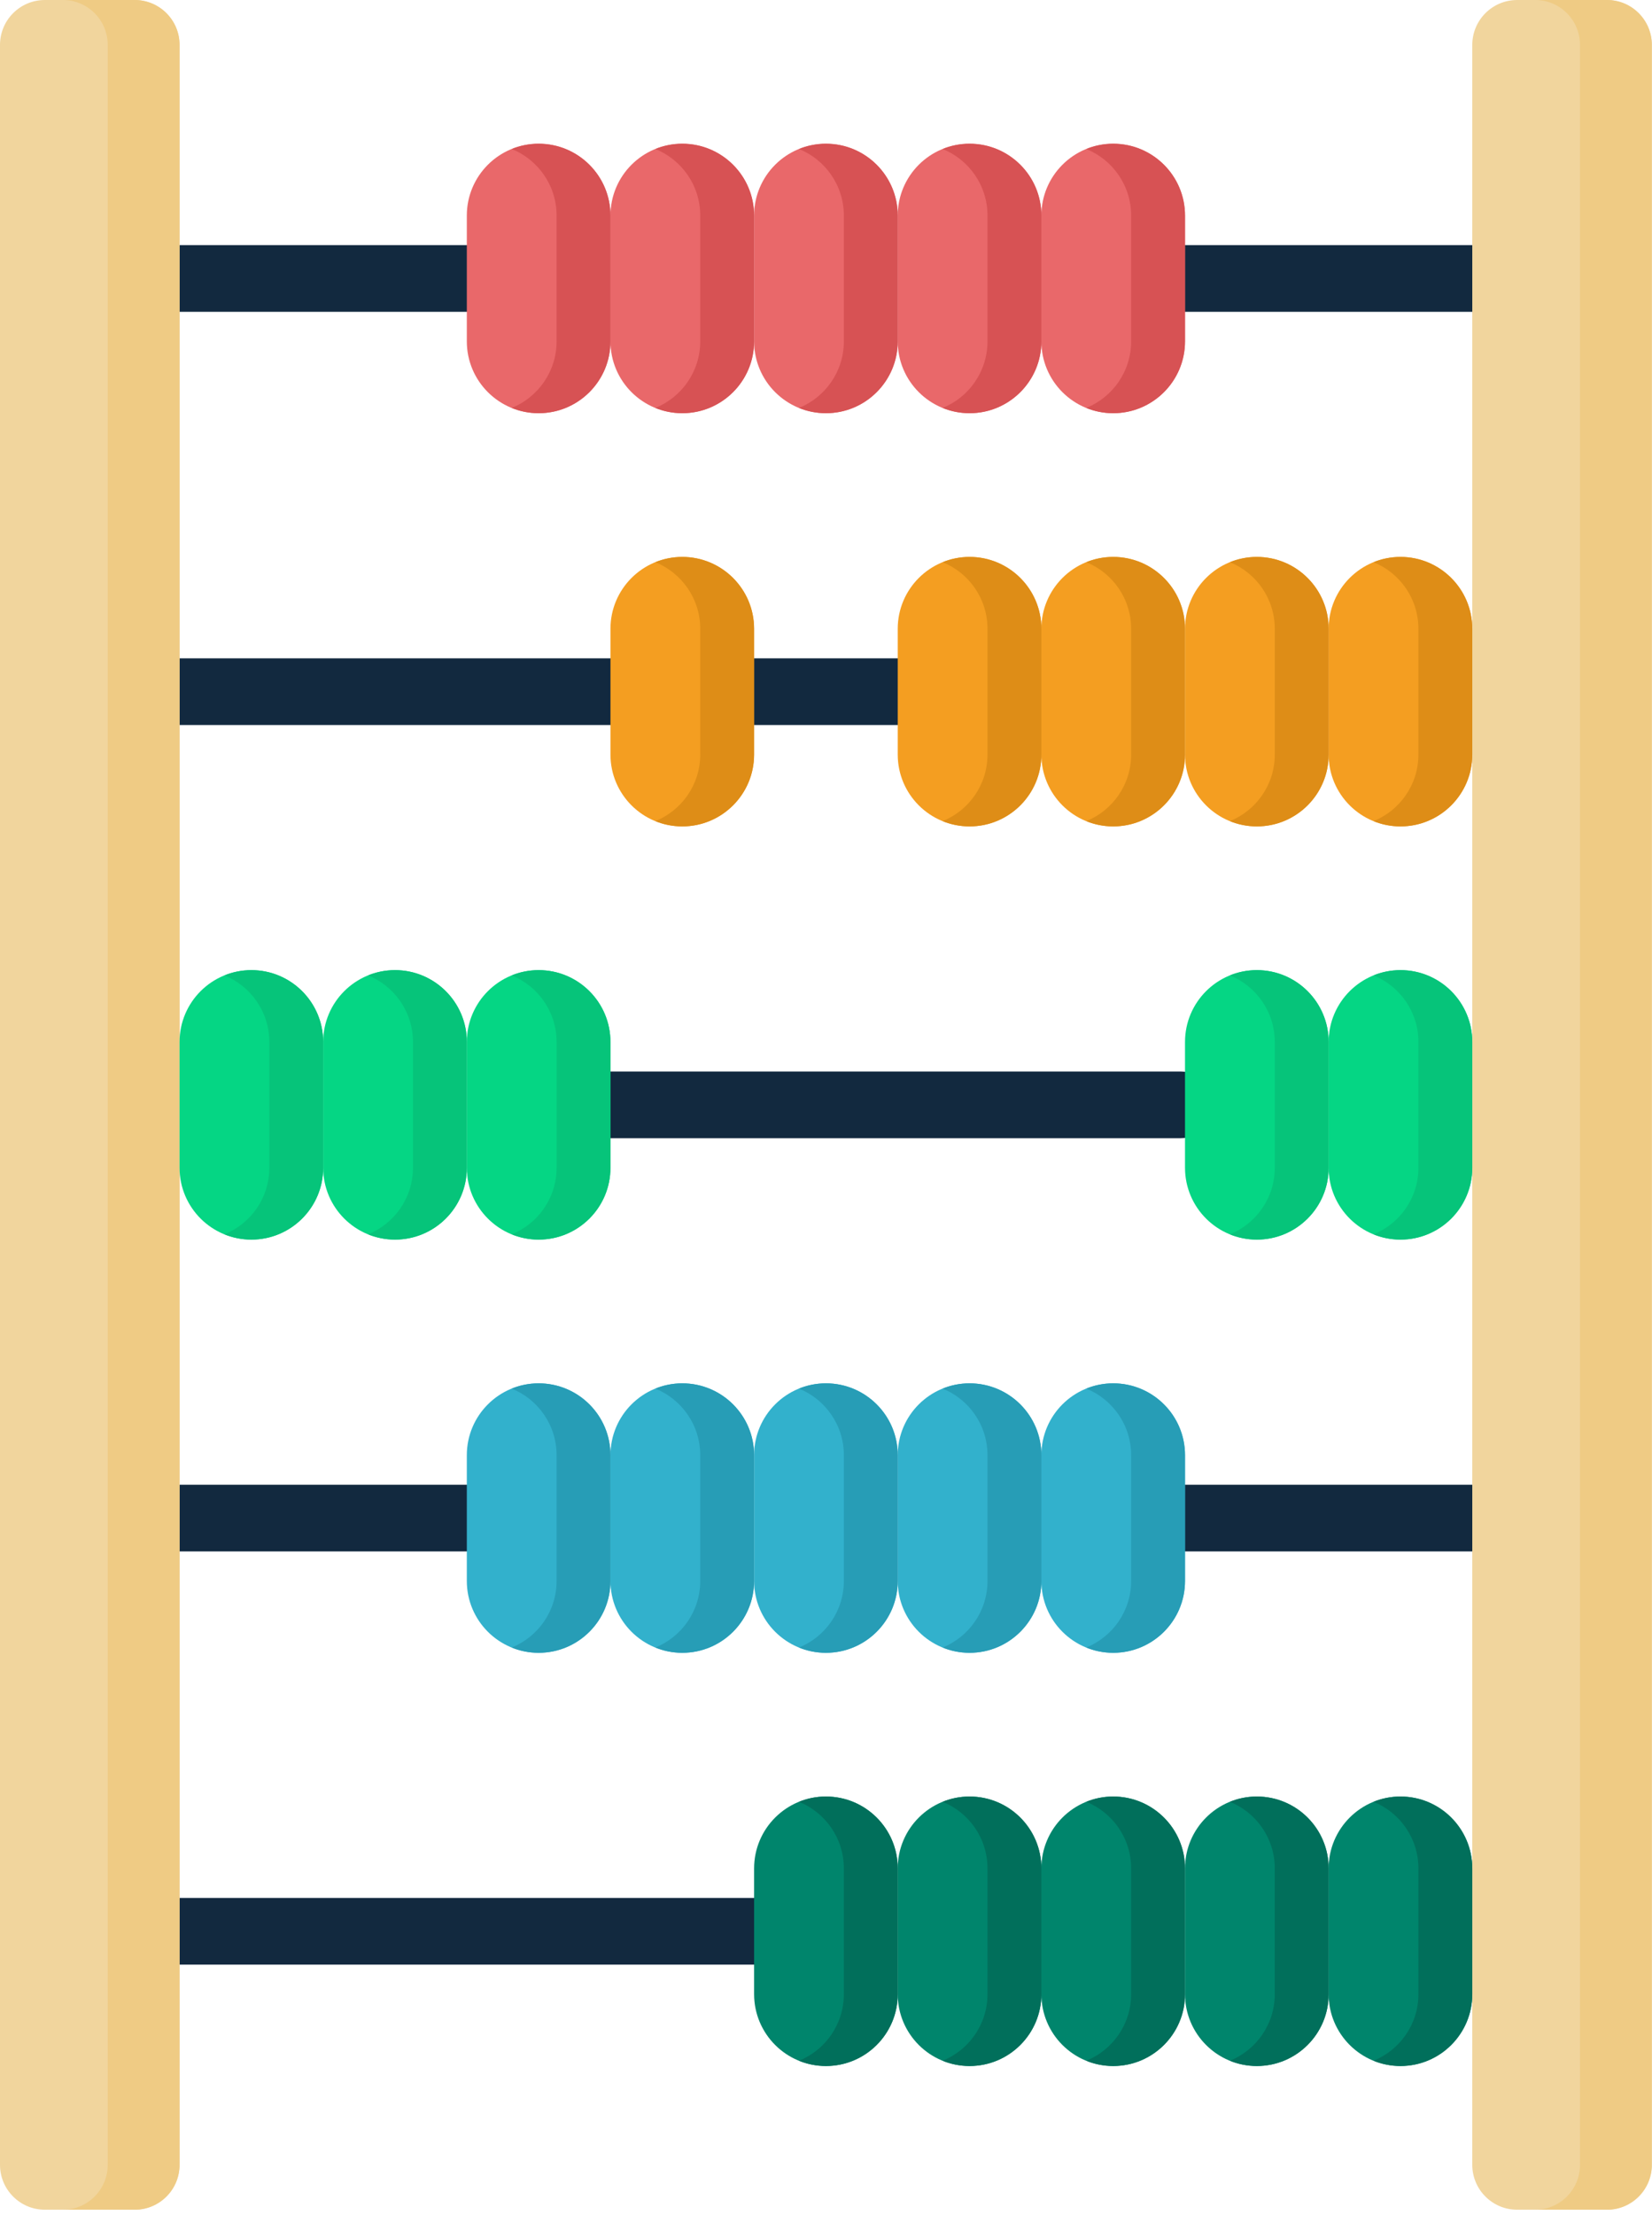 <?xml version="1.0" encoding="UTF-8"?>
<svg width="100px" height="134px" viewBox="0 0 100 134" version="1.1" xmlns="http://www.w3.org/2000/svg" xmlns:xlink="http://www.w3.org/1999/xlink">
    <title>UrunEkle_abacus</title>
    <g id="App_V5" stroke="none" stroke-width="1" fill="none" fill-rule="evenodd">
        <g id="UrunEkle_abacus" fill-rule="nonzero">
            <path d="M54.342,43.861 L45.647,43.861 C44.533,43.861 43.63,42.957 43.63,41.843 C43.63,40.729 44.533,39.826 45.647,39.826 L54.342,39.826 C55.457,39.826 56.36,40.729 56.36,41.843 C56.36,42.957 55.457,43.861 54.342,43.861 Z" id="Path" fill="#12293F"></path>
            <path d="M28.258,18.863 L10.868,18.863 C9.754,18.863 8.851,17.96 8.851,16.846 C8.851,15.732 9.754,14.829 10.868,14.829 L28.258,14.829 C29.372,14.829 30.275,15.732 30.275,16.846 C30.275,17.96 29.372,18.863 28.258,18.863 Z" id="Path" fill="#12293F"></path>
            <path d="M89.121,18.863 L71.732,18.863 C70.617,18.863 69.714,17.96 69.714,16.846 C69.714,15.732 70.617,14.829 71.732,14.829 L89.121,14.829 C90.236,14.829 91.138,15.732 91.138,16.846 C91.138,17.96 90.236,18.863 89.121,18.863 L89.121,18.863 Z" id="Path" fill="#12293F"></path>
            <path d="M36.952,43.861 L10.868,43.861 C9.754,43.861 8.851,42.957 8.851,41.843 C8.851,40.729 9.754,39.826 10.868,39.826 L36.952,39.826 C38.067,39.826 38.97,40.729 38.97,41.843 C38.97,42.957 38.067,43.861 36.952,43.861 Z" id="Path" fill="#12293F"></path>
            <path d="M71.46,68.858 L36.952,68.858 C35.838,68.858 34.935,67.955 34.935,66.841 C34.935,65.727 35.838,64.823 36.952,64.823 L71.46,64.823 C72.574,64.823 73.477,65.727 73.477,66.841 C73.477,67.955 72.574,68.858 71.46,68.858 Z" id="Path" fill="#12293F"></path>
            <path d="M28.258,93.855 L10.868,93.855 C9.754,93.855 8.851,92.952 8.851,91.838 C8.851,90.724 9.754,89.821 10.868,89.821 L28.258,89.821 C29.372,89.821 30.275,90.724 30.275,91.838 C30.275,92.952 29.372,93.855 28.258,93.855 Z" id="Path" fill="#12293F"></path>
            <path d="M89.121,93.855 L71.732,93.855 C70.617,93.855 69.714,92.952 69.714,91.838 C69.714,90.724 70.617,89.821 71.732,89.821 L89.121,89.821 C90.236,89.821 91.138,90.724 91.138,91.838 C91.138,92.952 90.236,93.855 89.121,93.855 L89.121,93.855 Z" id="Path" fill="#12293F"></path>
            <path d="M45.647,118.853 L10.868,118.853 C9.754,118.853 8.851,117.95 8.851,116.836 C8.851,115.721 9.754,114.818 10.868,114.818 L45.647,114.818 C46.762,114.818 47.664,115.721 47.664,116.836 C47.664,117.95 46.762,118.853 45.647,118.853 Z" id="Path" fill="#12293F"></path>
            <path d="M89.121,130.964 L89.121,2.717 C89.121,1.216 90.338,0 91.838,0 L97.272,0 C98.773,0 99.989,1.216 99.989,2.717 L99.989,130.964 C99.989,132.465 98.773,133.681 97.272,133.681 L91.838,133.681 C90.338,133.681 89.121,132.465 89.121,130.964 Z" id="Path" fill="#F1D59D"></path>
            <path d="M97.272,0 L92.925,0 C94.426,0 95.642,1.216 95.642,2.717 L95.642,130.964 C95.642,132.465 94.426,133.681 92.925,133.681 L97.272,133.681 C98.773,133.681 99.989,132.465 99.989,130.964 L99.989,2.717 C99.99,1.216 98.773,0 97.272,0 Z" id="Path" fill="#EFCB84"></path>
            <path d="M5.3800886e-14,130.964 L5.3800886e-14,2.717 C5.3800886e-14,1.216 1.216,0 2.717,0 L8.151,0 C9.652,0 10.869,1.216 10.869,2.717 L10.869,130.964 C10.869,132.465 9.652,133.681 8.151,133.681 L2.717,133.681 C1.216,133.681 5.3800886e-14,132.465 5.3800886e-14,130.964 Z" id="Path" fill="#F1D59D"></path>
            <path d="M8.151,0 L3.804,0 C5.305,0 6.521,1.216 6.521,2.717 L6.521,130.964 C6.521,132.465 5.305,133.681 3.804,133.681 L8.151,133.681 C9.652,133.681 10.869,132.465 10.869,130.964 L10.869,2.717 C10.868,1.216 9.652,0 8.151,0 L8.151,0 Z" id="Path" fill="#EFCB84"></path>
            <path d="M67.384,24.997 C64.983,24.997 63.037,23.051 63.037,20.65 L63.037,13.042 C63.037,10.641 64.984,8.695 67.384,8.695 C69.785,8.695 71.732,10.641 71.732,13.042 L71.732,20.65 C71.732,23.051 69.785,24.997 67.384,24.997 L67.384,24.997 Z" id="Path" fill="#E9686A"></path>
            <path d="M67.384,8.695 C66.807,8.695 66.258,8.81 65.754,9.014 C67.347,9.659 68.471,11.218 68.471,13.042 L68.471,20.65 C68.471,22.474 67.346,24.033 65.754,24.679 C66.258,24.883 66.807,24.998 67.384,24.998 C69.785,24.998 71.732,23.051 71.732,20.65 L71.732,13.042 C71.732,10.641 69.785,8.695 67.384,8.695 Z" id="Path" fill="#D75254"></path>
            <path d="M58.69,24.997 C56.289,24.997 54.342,23.051 54.342,20.65 L54.342,13.042 C54.342,10.641 56.289,8.695 58.69,8.695 C61.091,8.695 63.037,10.641 63.037,13.042 L63.037,20.65 C63.037,23.051 61.091,24.997 58.69,24.997 L58.69,24.997 Z" id="Path" fill="#E9686A"></path>
            <path d="M58.69,8.695 C58.113,8.695 57.563,8.81 57.059,9.014 C58.652,9.659 59.776,11.218 59.776,13.042 L59.776,20.65 C59.776,22.474 58.652,24.033 57.059,24.679 C57.563,24.883 58.113,24.998 58.69,24.998 C61.091,24.998 63.037,23.051 63.037,20.65 L63.037,13.042 C63.037,10.641 61.09,8.695 58.69,8.695 L58.69,8.695 Z" id="Path" fill="#D75254"></path>
            <path d="M49.995,24.997 C47.594,24.997 45.648,23.051 45.648,20.65 L45.648,13.042 C45.648,10.641 47.594,8.695 49.995,8.695 C52.396,8.695 54.342,10.641 54.342,13.042 L54.342,20.65 C54.342,23.051 52.396,24.997 49.995,24.997 L49.995,24.997 Z" id="Path" fill="#E9686A"></path>
            <path d="M49.995,8.695 C49.418,8.695 48.868,8.81 48.364,9.014 C49.957,9.659 51.081,11.218 51.081,13.042 L51.081,20.65 C51.081,22.474 49.957,24.033 48.364,24.679 C48.868,24.883 49.418,24.998 49.995,24.998 C52.396,24.998 54.342,23.051 54.342,20.65 L54.342,13.042 C54.342,10.641 52.396,8.695 49.995,8.695 L49.995,8.695 Z" id="Path" fill="#D75254"></path>
            <path d="M41.3,24.997 C38.899,24.997 36.953,23.051 36.953,20.65 L36.953,13.042 C36.953,10.641 38.899,8.695 41.3,8.695 C43.701,8.695 45.647,10.641 45.647,13.042 L45.647,20.65 C45.648,23.051 43.701,24.997 41.3,24.997 L41.3,24.997 Z" id="Path" fill="#E9686A"></path>
            <path d="M41.3,8.695 C40.723,8.695 40.173,8.81 39.67,9.014 C41.262,9.659 42.387,11.218 42.387,13.042 L42.387,20.65 C42.387,22.474 41.262,24.033 39.67,24.679 C40.173,24.883 40.723,24.998 41.3,24.998 C43.701,24.998 45.647,23.051 45.647,20.65 L45.647,13.042 C45.648,10.641 43.701,8.695 41.3,8.695 Z" id="Path" fill="#D75254"></path>
            <path d="M32.605,24.997 C30.204,24.997 28.258,23.051 28.258,20.65 L28.258,13.042 C28.258,10.641 30.204,8.695 32.605,8.695 C35.006,8.695 36.952,10.641 36.952,13.042 L36.952,20.65 C36.953,23.051 35.006,24.997 32.605,24.997 L32.605,24.997 Z" id="Path" fill="#E9686A"></path>
            <path d="M32.605,8.695 C32.028,8.695 31.479,8.81 30.975,9.014 C32.568,9.659 33.692,11.218 33.692,13.042 L33.692,20.65 C33.692,22.474 32.568,24.033 30.975,24.679 C31.479,24.883 32.028,24.998 32.605,24.998 C35.006,24.998 36.952,23.051 36.952,20.65 L36.952,13.042 C36.953,10.641 35.006,8.695 32.605,8.695 Z" id="Path" fill="#D75254"></path>
            <path d="M84.774,49.995 C82.373,49.995 80.426,48.048 80.426,45.648 L80.426,38.04 C80.426,35.639 82.373,33.692 84.774,33.692 C87.175,33.692 89.121,35.639 89.121,38.04 L89.121,45.648 C89.121,48.048 87.175,49.995 84.774,49.995 Z" id="Path" fill="#F49E21"></path>
            <path d="M84.774,33.692 C84.197,33.692 83.647,33.807 83.143,34.011 C84.736,34.656 85.86,36.216 85.86,38.04 L85.86,45.648 C85.86,47.472 84.736,49.031 83.143,49.676 C83.647,49.88 84.197,49.995 84.774,49.995 C87.175,49.995 89.121,48.049 89.121,45.648 L89.121,38.04 C89.121,35.638 87.175,33.692 84.774,33.692 Z" id="Path" fill="#DE8D17"></path>
            <path d="M76.079,49.995 C73.678,49.995 71.732,48.048 71.732,45.648 L71.732,38.04 C71.732,35.639 73.678,33.692 76.079,33.692 C78.48,33.692 80.426,35.639 80.426,38.04 L80.426,45.648 C80.426,48.048 78.48,49.995 76.079,49.995 Z" id="Path" fill="#F49E21"></path>
            <path d="M76.079,33.692 C75.502,33.692 74.952,33.807 74.449,34.011 C76.041,34.656 77.166,36.216 77.166,38.04 L77.166,45.648 C77.166,47.472 76.041,49.031 74.449,49.676 C74.952,49.88 75.502,49.995 76.079,49.995 C78.48,49.995 80.426,48.049 80.426,45.648 L80.426,38.04 C80.426,35.638 78.48,33.692 76.079,33.692 L76.079,33.692 Z" id="Path" fill="#DE8D17"></path>
            <path d="M67.384,49.995 C64.983,49.995 63.037,48.048 63.037,45.648 L63.037,38.04 C63.037,35.639 64.984,33.692 67.384,33.692 C69.785,33.692 71.732,35.639 71.732,38.04 L71.732,45.648 C71.732,48.048 69.785,49.995 67.384,49.995 Z" id="Path" fill="#F49E21"></path>
            <path d="M67.384,33.692 C66.807,33.692 66.258,33.807 65.754,34.011 C67.347,34.656 68.471,36.216 68.471,38.04 L68.471,45.648 C68.471,47.472 67.346,49.031 65.754,49.676 C66.258,49.88 66.807,49.995 67.384,49.995 C69.785,49.995 71.732,48.049 71.732,45.648 L71.732,38.04 C71.732,35.638 69.785,33.692 67.384,33.692 Z" id="Path" fill="#DE8D17"></path>
            <path d="M58.69,49.995 C56.289,49.995 54.342,48.048 54.342,45.648 L54.342,38.04 C54.342,35.639 56.289,33.692 58.69,33.692 C61.091,33.692 63.037,35.639 63.037,38.04 L63.037,45.648 C63.037,48.048 61.091,49.995 58.69,49.995 Z" id="Path" fill="#F49E21"></path>
            <path d="M58.69,33.692 C58.113,33.692 57.563,33.807 57.059,34.011 C58.652,34.656 59.776,36.216 59.776,38.04 L59.776,45.648 C59.776,47.472 58.652,49.031 57.059,49.676 C57.563,49.88 58.113,49.995 58.69,49.995 C61.091,49.995 63.037,48.049 63.037,45.648 L63.037,38.04 C63.037,35.638 61.09,33.692 58.69,33.692 L58.69,33.692 Z" id="Path" fill="#DE8D17"></path>
            <path d="M41.3,49.995 C38.899,49.995 36.953,48.048 36.953,45.648 L36.953,38.04 C36.953,35.639 38.899,33.692 41.3,33.692 C43.701,33.692 45.647,35.639 45.647,38.04 L45.647,45.648 C45.648,48.048 43.701,49.995 41.3,49.995 Z" id="Path" fill="#F49E21"></path>
            <path d="M41.3,33.692 C40.723,33.692 40.173,33.807 39.67,34.011 C41.262,34.656 42.387,36.216 42.387,38.04 L42.387,45.648 C42.387,47.472 41.262,49.031 39.67,49.676 C40.173,49.88 40.723,49.995 41.3,49.995 C43.701,49.995 45.647,48.049 45.647,45.648 L45.647,38.04 C45.648,35.638 43.701,33.692 41.3,33.692 Z" id="Path" fill="#DE8D17"></path>
            <path d="M84.774,74.992 C82.373,74.992 80.426,73.046 80.426,70.645 L80.426,63.037 C80.426,60.636 82.373,58.69 84.774,58.69 C87.175,58.69 89.121,60.636 89.121,63.037 L89.121,70.645 C89.121,73.046 87.175,74.992 84.774,74.992 Z" id="Path" fill="#05D684"></path>
            <path d="M84.774,58.689 C84.197,58.689 83.647,58.804 83.143,59.008 C84.736,59.654 85.86,61.213 85.86,63.037 L85.86,70.645 C85.86,72.469 84.736,74.028 83.143,74.673 C83.647,74.877 84.197,74.992 84.774,74.992 C87.175,74.992 89.121,73.046 89.121,70.645 L89.121,63.037 C89.121,60.636 87.175,58.689 84.774,58.689 L84.774,58.689 Z" id="Path" fill="#06C47A"></path>
            <path d="M76.079,74.992 C73.678,74.992 71.732,73.046 71.732,70.645 L71.732,63.037 C71.732,60.636 73.678,58.69 76.079,58.69 C78.48,58.69 80.426,60.636 80.426,63.037 L80.426,70.645 C80.426,73.046 78.48,74.992 76.079,74.992 Z" id="Path" fill="#05D684"></path>
            <path d="M76.079,58.689 C75.502,58.689 74.952,58.804 74.449,59.008 C76.041,59.654 77.166,61.213 77.166,63.037 L77.166,70.645 C77.166,72.469 76.041,74.028 74.449,74.673 C74.952,74.877 75.502,74.992 76.079,74.992 C78.48,74.992 80.426,73.046 80.426,70.645 L80.426,63.037 C80.426,60.636 78.48,58.689 76.079,58.689 L76.079,58.689 Z" id="Path" fill="#06C47A"></path>
            <path d="M32.605,74.992 C30.204,74.992 28.258,73.046 28.258,70.645 L28.258,63.037 C28.258,60.636 30.204,58.69 32.605,58.69 C35.006,58.69 36.952,60.636 36.952,63.037 L36.952,70.645 C36.953,73.046 35.006,74.992 32.605,74.992 Z" id="Path" fill="#05D684"></path>
            <path d="M32.605,58.689 C32.028,58.689 31.479,58.804 30.975,59.008 C32.568,59.654 33.692,61.213 33.692,63.037 L33.692,70.645 C33.692,72.469 32.568,74.028 30.975,74.673 C31.479,74.877 32.028,74.992 32.605,74.992 C35.006,74.992 36.952,73.046 36.952,70.645 L36.952,63.037 C36.953,60.636 35.006,58.689 32.605,58.689 L32.605,58.689 Z" id="Path" fill="#06C47A"></path>
            <path d="M23.911,74.992 C21.51,74.992 19.563,73.046 19.563,70.645 L19.563,63.037 C19.563,60.636 21.51,58.69 23.911,58.69 C26.312,58.69 28.258,60.636 28.258,63.037 L28.258,70.645 C28.258,73.046 26.311,74.992 23.911,74.992 Z" id="Path" fill="#05D684"></path>
            <path d="M23.911,58.689 C23.334,58.689 22.784,58.804 22.28,59.008 C23.873,59.654 24.998,61.213 24.998,63.037 L24.998,70.645 C24.998,72.469 23.873,74.028 22.28,74.673 C22.784,74.877 23.334,74.992 23.911,74.992 C26.312,74.992 28.258,73.046 28.258,70.645 L28.258,63.037 C28.258,60.636 26.311,58.689 23.911,58.689 L23.911,58.689 Z" id="Path" fill="#06C47A"></path>
            <path d="M15.216,74.992 C12.815,74.992 10.869,73.046 10.869,70.645 L10.869,63.037 C10.869,60.636 12.815,58.69 15.216,58.69 C17.617,58.69 19.563,60.636 19.563,63.037 L19.563,70.645 C19.563,73.046 17.617,74.992 15.216,74.992 Z" id="Path" fill="#05D684"></path>
            <path d="M15.216,58.689 C14.639,58.689 14.089,58.804 13.586,59.008 C15.178,59.654 16.303,61.213 16.303,63.037 L16.303,70.645 C16.303,72.469 15.178,74.028 13.586,74.673 C14.089,74.877 14.639,74.992 15.216,74.992 C17.617,74.992 19.563,73.046 19.563,70.645 L19.563,63.037 C19.563,60.636 17.617,58.689 15.216,58.689 L15.216,58.689 Z" id="Path" fill="#06C47A"></path>
            <path d="M67.384,99.989 C64.983,99.989 63.037,98.043 63.037,95.642 L63.037,88.034 C63.037,85.633 64.984,83.687 67.384,83.687 C69.785,83.687 71.732,85.633 71.732,88.034 L71.732,95.642 C71.732,98.043 69.785,99.989 67.384,99.989 Z" id="Path" fill="#32B1CC"></path>
            <path d="M67.384,83.687 C66.807,83.687 66.258,83.802 65.754,84.006 C67.347,84.651 68.471,86.21 68.471,88.034 L68.471,95.642 C68.471,97.466 67.346,99.025 65.754,99.67 C66.258,99.875 66.807,99.99 67.384,99.99 C69.785,99.99 71.732,98.043 71.732,95.642 L71.732,88.034 C71.732,85.633 69.785,83.687 67.384,83.687 L67.384,83.687 Z" id="Path" fill="#279DB6"></path>
            <path d="M58.69,99.989 C56.289,99.989 54.342,98.043 54.342,95.642 L54.342,88.034 C54.342,85.633 56.289,83.687 58.69,83.687 C61.091,83.687 63.037,85.633 63.037,88.034 L63.037,95.642 C63.037,98.043 61.091,99.989 58.69,99.989 Z" id="Path" fill="#32B1CC"></path>
            <path d="M58.69,83.687 C58.113,83.687 57.563,83.802 57.059,84.006 C58.652,84.651 59.776,86.21 59.776,88.034 L59.776,95.642 C59.776,97.466 58.652,99.025 57.059,99.67 C57.563,99.875 58.113,99.99 58.69,99.99 C61.091,99.99 63.037,98.043 63.037,95.642 L63.037,88.034 C63.037,85.633 61.09,83.687 58.69,83.687 L58.69,83.687 Z" id="Path" fill="#279DB6"></path>
            <path d="M49.995,99.989 C47.594,99.989 45.648,98.043 45.648,95.642 L45.648,88.034 C45.648,85.633 47.594,83.687 49.995,83.687 C52.396,83.687 54.342,85.633 54.342,88.034 L54.342,95.642 C54.342,98.043 52.396,99.989 49.995,99.989 L49.995,99.989 Z" id="Path" fill="#32B1CC"></path>
            <path d="M49.995,83.687 C49.418,83.687 48.868,83.802 48.364,84.006 C49.957,84.651 51.081,86.21 51.081,88.034 L51.081,95.642 C51.081,97.466 49.957,99.025 48.364,99.67 C48.868,99.875 49.418,99.99 49.995,99.99 C52.396,99.99 54.342,98.043 54.342,95.642 L54.342,88.034 C54.342,85.633 52.396,83.687 49.995,83.687 L49.995,83.687 Z" id="Path" fill="#279DB6"></path>
            <path d="M41.3,99.989 C38.899,99.989 36.953,98.043 36.953,95.642 L36.953,88.034 C36.953,85.633 38.899,83.687 41.3,83.687 C43.701,83.687 45.647,85.633 45.647,88.034 L45.647,95.642 C45.648,98.043 43.701,99.989 41.3,99.989 Z" id="Path" fill="#32B1CC"></path>
            <path d="M41.3,83.687 C40.723,83.687 40.173,83.802 39.67,84.006 C41.262,84.651 42.387,86.21 42.387,88.034 L42.387,95.642 C42.387,97.466 41.262,99.025 39.67,99.67 C40.173,99.875 40.723,99.99 41.3,99.99 C43.701,99.99 45.647,98.043 45.647,95.642 L45.647,88.034 C45.648,85.633 43.701,83.687 41.3,83.687 L41.3,83.687 Z" id="Path" fill="#279DB6"></path>
            <path d="M32.605,99.989 C30.204,99.989 28.258,98.043 28.258,95.642 L28.258,88.034 C28.258,85.633 30.204,83.687 32.605,83.687 C35.006,83.687 36.952,85.633 36.952,88.034 L36.952,95.642 C36.953,98.043 35.006,99.989 32.605,99.989 Z" id="Path" fill="#32B1CC"></path>
            <path d="M32.605,83.687 C32.028,83.687 31.479,83.802 30.975,84.006 C32.568,84.651 33.692,86.21 33.692,88.034 L33.692,95.642 C33.692,97.466 32.568,99.025 30.975,99.67 C31.479,99.875 32.028,99.99 32.605,99.99 C35.006,99.99 36.952,98.043 36.952,95.642 L36.952,88.034 C36.953,85.633 35.006,83.687 32.605,83.687 L32.605,83.687 Z" id="Path" fill="#279DB6"></path>
            <path d="M84.774,124.987 C82.373,124.987 80.426,123.04 80.426,120.639 L80.426,113.032 C80.426,110.631 82.373,108.684 84.774,108.684 C87.175,108.684 89.121,110.631 89.121,113.032 L89.121,120.639 C89.121,123.04 87.175,124.987 84.774,124.987 Z" id="Path" fill="#00856C"></path>
            <path d="M84.774,108.684 C84.197,108.684 83.647,108.799 83.143,109.003 C84.736,109.648 85.86,111.208 85.86,113.032 L85.86,120.639 C85.86,122.463 84.736,124.023 83.143,124.668 C83.647,124.872 84.197,124.987 84.774,124.987 C87.175,124.987 89.121,123.04 89.121,120.64 L89.121,113.032 C89.121,110.631 87.175,108.684 84.774,108.684 L84.774,108.684 Z" id="Path" fill="#016F5B"></path>
            <path d="M76.079,124.987 C73.678,124.987 71.732,123.04 71.732,120.639 L71.732,113.032 C71.732,110.631 73.678,108.684 76.079,108.684 C78.48,108.684 80.426,110.631 80.426,113.032 L80.426,120.639 C80.426,123.04 78.48,124.987 76.079,124.987 Z" id="Path" fill="#00856C"></path>
            <path d="M76.079,108.684 C75.502,108.684 74.952,108.799 74.449,109.003 C76.041,109.648 77.166,111.208 77.166,113.032 L77.166,120.639 C77.166,122.463 76.041,124.023 74.449,124.668 C74.952,124.872 75.502,124.987 76.079,124.987 C78.48,124.987 80.426,123.04 80.426,120.64 L80.426,113.032 C80.426,110.631 78.48,108.684 76.079,108.684 L76.079,108.684 Z" id="Path" fill="#016F5B"></path>
            <path d="M67.384,124.987 C64.983,124.987 63.037,123.04 63.037,120.639 L63.037,113.032 C63.037,110.631 64.984,108.684 67.384,108.684 C69.785,108.684 71.732,110.631 71.732,113.032 L71.732,120.639 C71.732,123.04 69.785,124.987 67.384,124.987 Z" id="Path" fill="#00856C"></path>
            <path d="M67.384,108.684 C66.807,108.684 66.258,108.799 65.754,109.003 C67.347,109.648 68.471,111.208 68.471,113.032 L68.471,120.639 C68.471,122.463 67.346,124.023 65.754,124.668 C66.258,124.872 66.807,124.987 67.384,124.987 C69.785,124.987 71.732,123.04 71.732,120.64 L71.732,113.032 C71.732,110.631 69.785,108.684 67.384,108.684 L67.384,108.684 Z" id="Path" fill="#016F5B"></path>
            <path d="M58.69,124.987 C56.289,124.987 54.342,123.04 54.342,120.639 L54.342,113.032 C54.342,110.631 56.289,108.684 58.69,108.684 C61.091,108.684 63.037,110.631 63.037,113.032 L63.037,120.639 C63.037,123.04 61.091,124.987 58.69,124.987 Z" id="Path" fill="#00856C"></path>
            <path d="M58.69,108.684 C58.113,108.684 57.563,108.799 57.059,109.003 C58.652,109.648 59.776,111.208 59.776,113.032 L59.776,120.639 C59.776,122.463 58.652,124.023 57.059,124.668 C57.563,124.872 58.113,124.987 58.69,124.987 C61.091,124.987 63.037,123.04 63.037,120.64 L63.037,113.032 C63.037,110.631 61.09,108.684 58.69,108.684 L58.69,108.684 Z" id="Path" fill="#016F5B"></path>
            <path d="M49.995,124.987 C47.594,124.987 45.648,123.04 45.648,120.639 L45.648,113.032 C45.648,110.631 47.594,108.684 49.995,108.684 C52.396,108.684 54.342,110.631 54.342,113.032 L54.342,120.639 C54.342,123.04 52.396,124.987 49.995,124.987 L49.995,124.987 Z" id="Path" fill="#00856C"></path>
            <path d="M49.995,108.684 C49.418,108.684 48.868,108.799 48.364,109.003 C49.957,109.648 51.081,111.208 51.081,113.032 L51.081,120.639 C51.081,122.463 49.957,124.023 48.364,124.668 C48.868,124.872 49.418,124.987 49.995,124.987 C52.396,124.987 54.342,123.04 54.342,120.64 L54.342,113.032 C54.342,110.631 52.396,108.684 49.995,108.684 L49.995,108.684 Z" id="Path" fill="#016F5B"></path>
        </g>
    </g>
</svg>